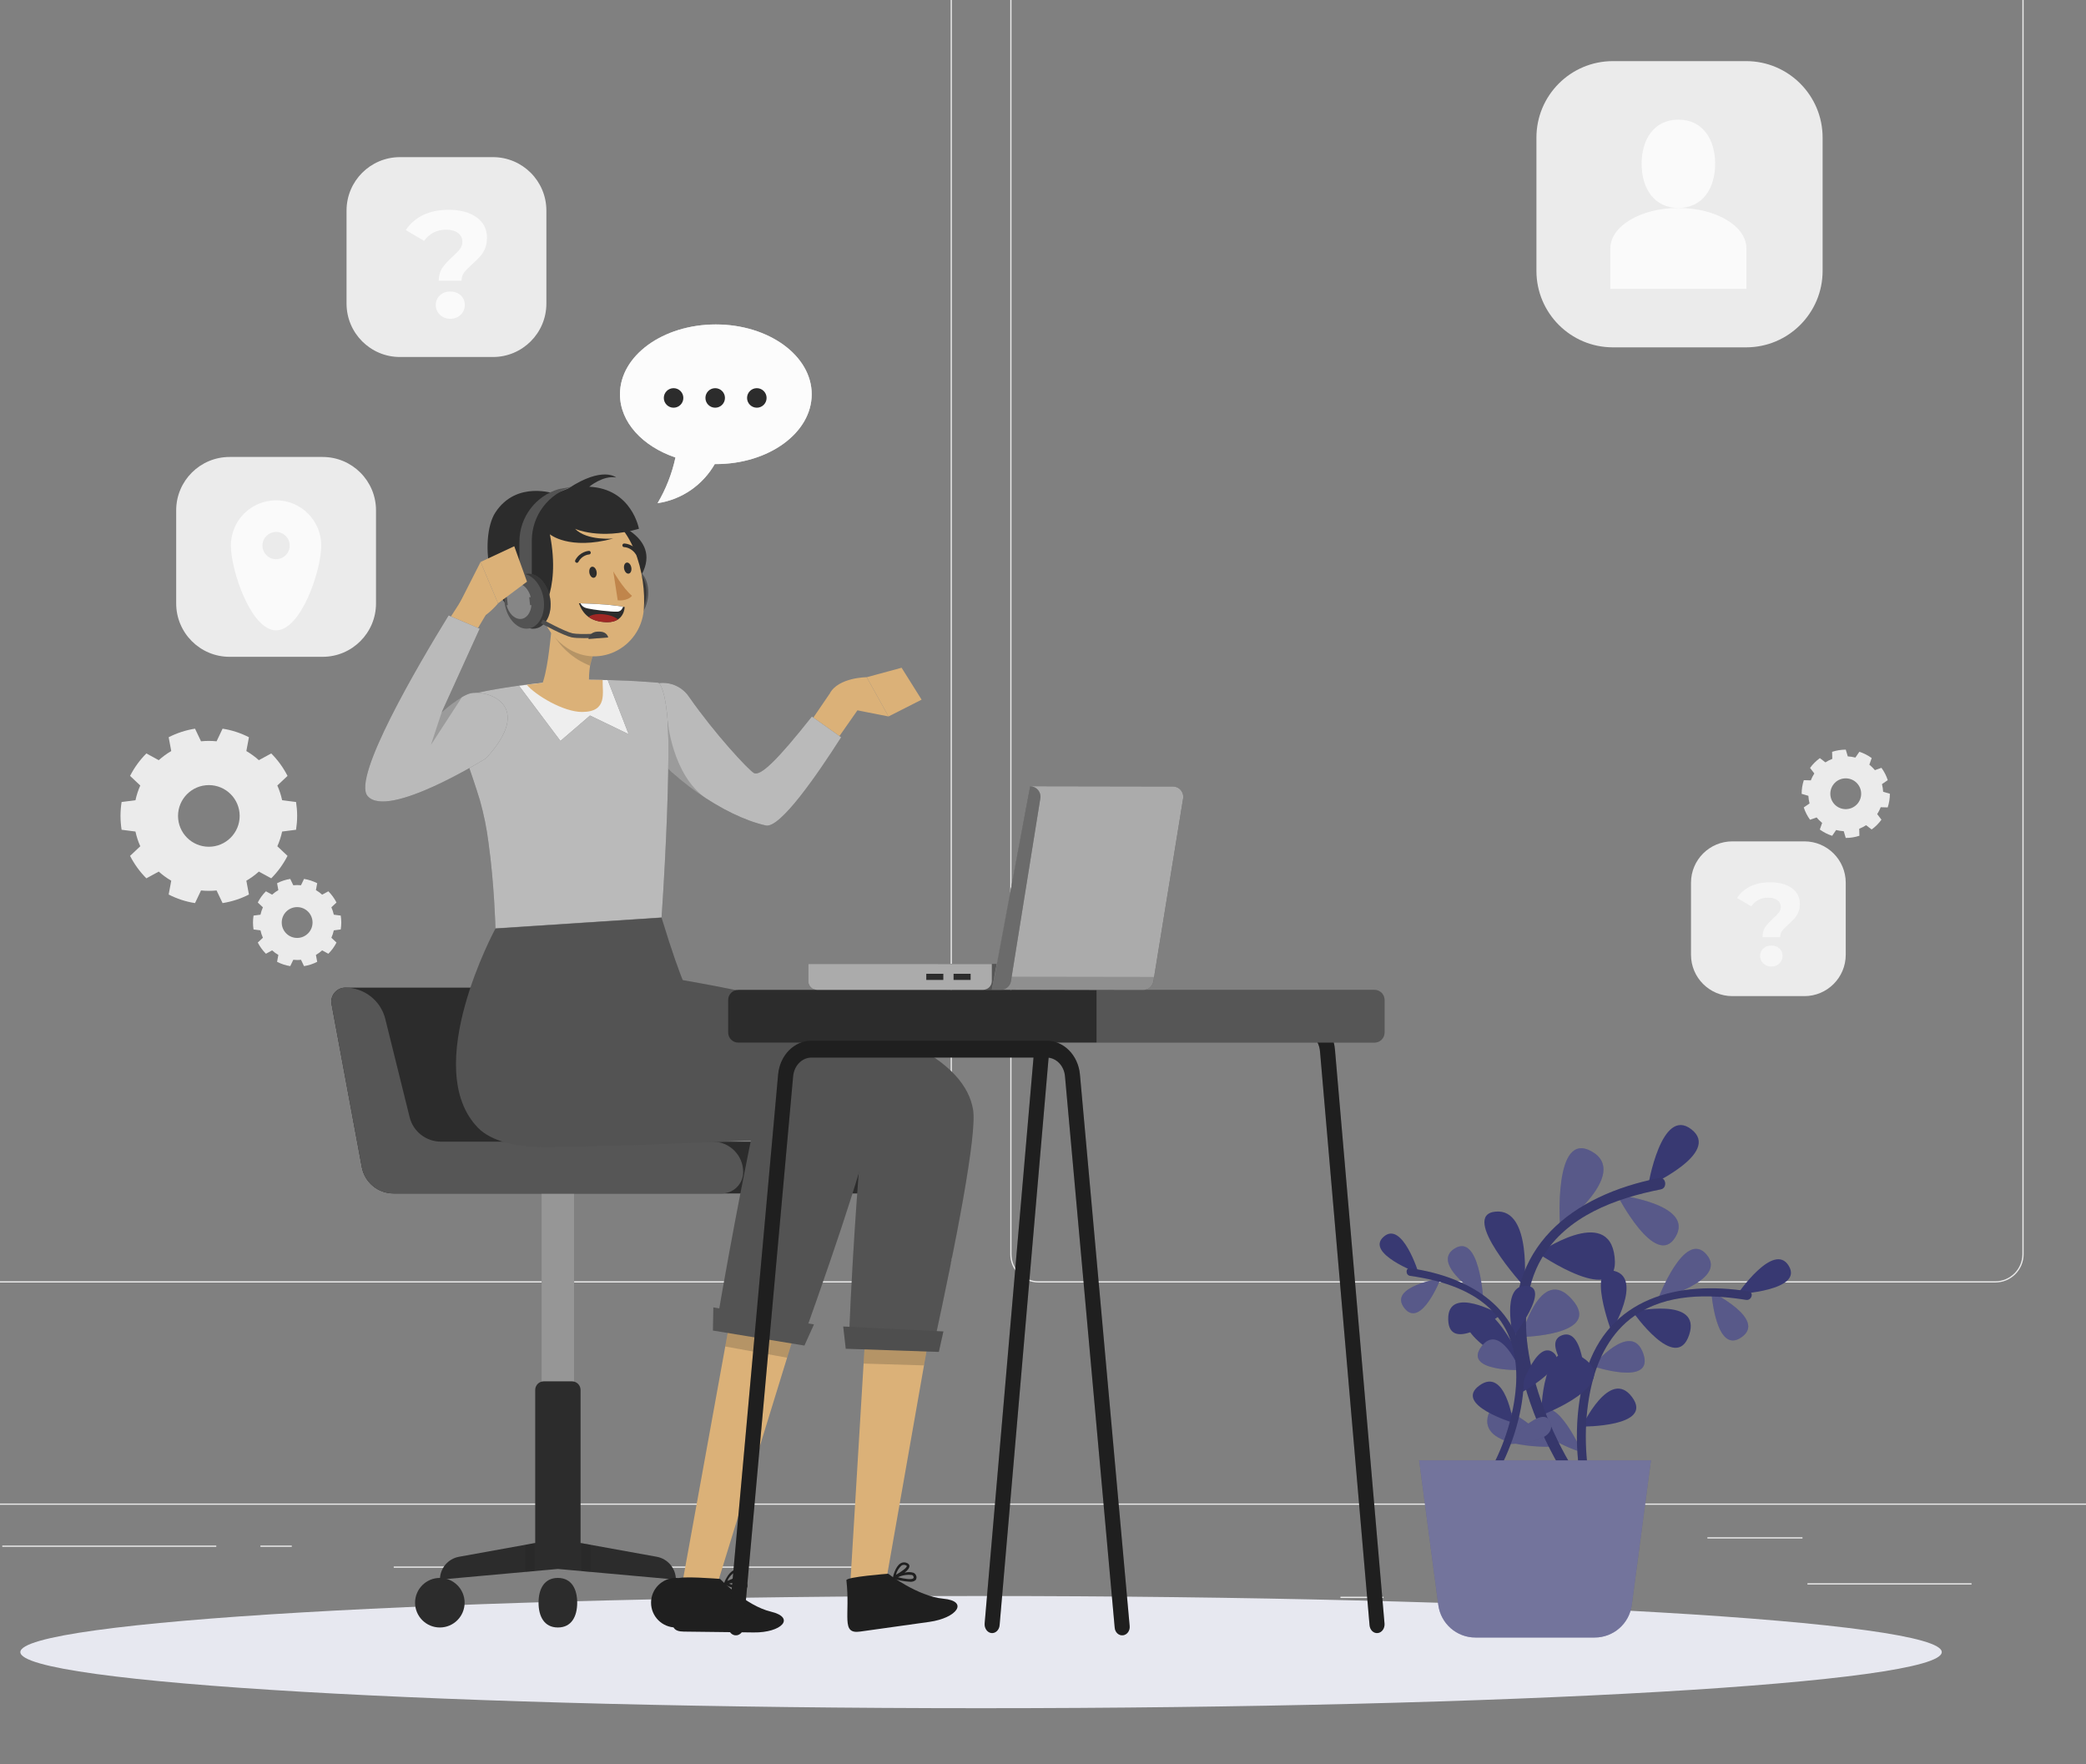 <svg width="324" height="274" viewBox="0 0 324 274" fill="none" xmlns="http://www.w3.org/2000/svg">
<rect x="0" y="0" width="324" height="274" fill="#808080" stroke="none"/>
<g clip-path="url(#clip0_2796_187246)">
<path d="M306.223 245.902H280.734V246.095H306.223V245.902Z" fill="#EBEBEB"/>
<path d="M214.887 247.996H208.199V248.189H214.887V247.996Z" fill="#EBEBEB"/>
<path d="M279.964 238.758H265.195V238.95H279.964V238.758Z" fill="#EBEBEB"/>
<path d="M33.592 240.051H0.354V240.243H33.592V240.051Z" fill="#EBEBEB"/>
<path d="M45.321 240.051H40.449V240.243H45.321V240.051Z" fill="#EBEBEB"/>
<path d="M133.254 243.301H61.158V243.493H133.254V243.301Z" fill="#EBEBEB"/>
<path d="M143.453 199.191H-5.156C-7.581 199.191 -9.551 197.221 -9.551 194.797V-14.113C-9.551 -16.538 -7.581 -18.508 -5.156 -18.508H143.453C145.877 -18.508 147.847 -16.538 147.847 -14.113V194.797C147.847 197.221 145.877 199.191 143.453 199.191ZM-5.156 -18.315C-7.473 -18.315 -9.358 -16.43 -9.358 -14.113V194.797C-9.358 197.113 -7.473 198.999 -5.156 198.999H143.453C145.769 198.999 147.655 197.113 147.655 194.797V-14.113C147.655 -16.43 145.769 -18.315 143.453 -18.315H-5.156Z" fill="#EBEBEB"/>
<path d="M309.917 199.191H161.308C158.884 199.191 156.914 197.221 156.914 194.797V-14.113C156.914 -16.538 158.884 -18.508 161.308 -18.508H309.917C312.342 -18.508 314.312 -16.538 314.312 -14.113V194.797C314.312 197.221 312.342 199.191 309.917 199.191ZM161.308 -18.315C158.992 -18.315 157.106 -16.43 157.106 -14.113V194.797C157.106 197.113 158.992 198.999 161.308 198.999H309.917C312.234 198.999 314.119 197.113 314.119 194.797V-14.113C314.119 -16.43 312.234 -18.315 309.917 -18.315H161.308Z" fill="#EBEBEB"/>
<path d="M344.779 233.52H-40.02V233.712H344.779V233.52Z" fill="#EBEBEB"/>
<path d="M271.208 53.948H250.521C243.957 53.948 238.639 48.63 238.639 42.064V21.376C238.639 14.811 243.957 9.492 250.521 9.492H271.208C277.773 9.492 283.091 14.811 283.091 21.376V42.064C283.091 48.63 277.773 53.948 271.208 53.948Z" fill="#EBEBEB"/>
<path d="M266.399 25.44C266.399 29.227 264.475 32.297 260.689 32.297C256.903 32.297 254.979 29.227 254.979 25.44C254.979 21.653 256.903 18.582 260.689 18.582C264.475 18.582 266.399 21.653 266.399 25.44Z" fill="#FAFAFA"/>
<path d="M260.69 44.858H271.256V38.577C271.256 35.106 266.523 32.297 260.69 32.297C254.856 32.297 250.123 35.114 250.123 38.577V44.858H260.69Z" fill="#FAFAFA"/>
<path d="M76.568 55.447H62.122C57.536 55.447 53.826 51.729 53.826 47.15V32.703C53.826 28.116 57.543 24.406 62.122 24.406H76.568C81.154 24.406 84.864 28.124 84.864 32.703V47.15C84.864 51.729 81.147 55.447 76.568 55.447Z" fill="#EBEBEB"/>
<path d="M68.711 41.599C69.08 41.068 69.611 40.483 70.319 39.836C70.835 39.367 71.212 38.974 71.458 38.651C71.697 38.328 71.82 37.966 71.82 37.558C71.82 36.981 71.589 36.519 71.127 36.18C70.666 35.842 70.05 35.672 69.28 35.672C68.542 35.672 67.887 35.826 67.318 36.126C66.748 36.434 66.264 36.858 65.871 37.404L63.031 35.734C63.685 34.733 64.578 33.956 65.694 33.41C66.81 32.863 68.141 32.586 69.673 32.586C71.474 32.586 72.921 32.971 74.006 33.74C75.091 34.51 75.637 35.572 75.637 36.934C75.637 37.573 75.529 38.143 75.322 38.628C75.114 39.113 74.852 39.521 74.544 39.859C74.237 40.198 73.844 40.583 73.359 41.021C72.782 41.537 72.359 41.976 72.089 42.322C71.82 42.676 71.689 43.099 71.689 43.6H68.141C68.157 42.799 68.341 42.13 68.711 41.599ZM68.334 48.887C67.903 48.472 67.687 47.964 67.687 47.371C67.687 46.779 67.895 46.278 68.318 45.878C68.742 45.478 69.28 45.278 69.942 45.278C70.596 45.278 71.143 45.478 71.566 45.878C71.989 46.278 72.197 46.771 72.197 47.371C72.197 47.964 71.982 48.472 71.551 48.887C71.12 49.303 70.581 49.511 69.942 49.511C69.303 49.511 68.765 49.303 68.334 48.887Z" fill="#FAFAFA"/>
<path d="M280.257 154.712H269.075C265.527 154.712 262.648 151.834 262.648 148.286V137.102C262.648 133.554 265.527 130.676 269.075 130.676H280.257C283.805 130.676 286.683 133.554 286.683 137.102V148.286C286.683 151.834 283.805 154.712 280.257 154.712Z" fill="#EBEBEB"/>
<path d="M274.176 143.997C274.461 143.581 274.876 143.127 275.423 142.634C275.823 142.273 276.115 141.965 276.308 141.718C276.492 141.472 276.592 141.187 276.592 140.872C276.592 140.425 276.415 140.071 276.054 139.81C275.7 139.548 275.223 139.417 274.63 139.417C274.06 139.417 273.553 139.533 273.114 139.771C272.675 140.01 272.298 140.341 271.998 140.764L269.797 139.471C270.305 138.694 270.99 138.093 271.859 137.67C272.729 137.247 273.753 137.031 274.938 137.031C276.331 137.031 277.447 137.331 278.293 137.924C279.132 138.517 279.555 139.34 279.555 140.395C279.555 140.895 279.471 141.326 279.309 141.703C279.147 142.08 278.947 142.396 278.709 142.657C278.47 142.919 278.17 143.219 277.793 143.558C277.347 143.958 277.016 144.297 276.808 144.566C276.6 144.836 276.5 145.167 276.5 145.559H273.753C273.753 144.928 273.891 144.405 274.176 143.997ZM273.883 149.638C273.553 149.315 273.383 148.93 273.383 148.468C273.383 148.007 273.545 147.622 273.876 147.314C274.207 147.006 274.622 146.852 275.13 146.852C275.638 146.852 276.054 147.006 276.385 147.314C276.716 147.622 276.877 148.007 276.877 148.468C276.877 148.93 276.708 149.323 276.377 149.638C276.046 149.962 275.63 150.123 275.13 150.123C274.638 150.123 274.222 149.962 273.883 149.638Z" fill="#F6F6F6"/>
<path d="M50.107 102.013H35.661C31.075 102.013 27.365 98.296 27.365 93.716V79.27C27.365 74.682 31.082 70.973 35.661 70.973H50.107C54.694 70.973 58.403 74.69 58.403 79.27V93.716C58.403 98.296 54.686 102.013 50.107 102.013Z" fill="#EBEBEB"/>
<path d="M42.88 77.707C39.001 77.707 35.861 80.847 35.861 84.726C35.861 88.606 39.001 97.903 42.88 97.903C46.759 97.903 49.899 88.606 49.899 84.726C49.899 80.855 46.759 77.707 42.88 77.707ZM42.88 86.851C41.71 86.851 40.764 85.904 40.764 84.734C40.764 83.564 41.71 82.618 42.88 82.618C44.05 82.618 44.996 83.564 44.996 84.734C44.996 85.896 44.05 86.851 42.88 86.851Z" fill="#FAFAFA"/>
<path d="M45.984 128.873C46.091 128.173 46.153 127.449 46.153 126.718C46.153 125.987 46.091 125.263 45.984 124.563L43.821 124.286C43.652 123.485 43.398 122.723 43.075 122L44.66 120.507C43.998 119.214 43.144 118.036 42.128 117.02L40.204 118.067C39.611 117.528 38.957 117.059 38.264 116.651L38.665 114.503C37.403 113.857 36.025 113.395 34.571 113.172L33.639 115.135C33.247 115.096 32.839 115.073 32.431 115.073C32.023 115.073 31.623 115.096 31.223 115.135L30.291 113.172C28.837 113.403 27.459 113.857 26.197 114.503L26.598 116.651C25.897 117.059 25.251 117.528 24.658 118.067L22.734 117.02C21.718 118.036 20.864 119.214 20.202 120.507L21.788 122C21.464 122.731 21.21 123.493 21.041 124.286L18.886 124.563C18.778 125.263 18.717 125.987 18.717 126.718C18.717 127.449 18.778 128.173 18.886 128.873L21.041 129.15C21.21 129.951 21.464 130.713 21.788 131.436L20.202 132.929C20.864 134.222 21.718 135.4 22.734 136.416L24.658 135.369C25.251 135.908 25.905 136.377 26.598 136.785L26.197 138.933C27.459 139.579 28.837 140.041 30.291 140.264L31.223 138.301C31.615 138.34 32.023 138.363 32.431 138.363C32.839 138.363 33.239 138.34 33.639 138.301L34.571 140.264C36.025 140.033 37.403 139.579 38.665 138.933L38.264 136.785C38.965 136.377 39.611 135.908 40.204 135.369L42.128 136.416C43.144 135.4 43.998 134.222 44.66 132.929L43.075 131.436C43.398 130.705 43.652 129.943 43.821 129.15L45.984 128.873ZM32.439 131.513C29.791 131.513 27.652 129.366 27.652 126.726C27.652 124.078 29.799 121.938 32.439 121.938C35.086 121.938 37.226 124.086 37.226 126.726C37.226 129.366 35.078 131.513 32.439 131.513Z" fill="#EBEBEB"/>
<path d="M52.925 144.358C52.978 144.004 53.009 143.65 53.009 143.281C53.009 142.911 52.978 142.557 52.925 142.203L51.847 142.065C51.762 141.665 51.632 141.287 51.47 140.918L52.263 140.171C51.932 139.525 51.508 138.94 51.001 138.432L50.038 138.955C49.738 138.686 49.415 138.447 49.069 138.247L49.269 137.177C48.638 136.854 47.945 136.623 47.222 136.508L46.752 137.493C46.552 137.47 46.352 137.462 46.152 137.462C45.952 137.462 45.744 137.47 45.552 137.493L45.082 136.508C44.359 136.623 43.666 136.854 43.035 137.177L43.235 138.247C42.889 138.447 42.566 138.686 42.266 138.955L41.304 138.432C40.796 138.94 40.365 139.525 40.041 140.171L40.834 140.918C40.672 141.28 40.542 141.665 40.457 142.065L39.38 142.203C39.326 142.557 39.295 142.911 39.295 143.281C39.295 143.65 39.326 144.004 39.38 144.358L40.457 144.497C40.542 144.897 40.672 145.274 40.834 145.644L40.041 146.39C40.372 147.037 40.796 147.622 41.304 148.13L42.266 147.606C42.566 147.876 42.889 148.114 43.235 148.314L43.035 149.384C43.666 149.708 44.359 149.938 45.082 150.054L45.552 149.069C45.752 149.092 45.952 149.1 46.152 149.1C46.352 149.1 46.56 149.092 46.752 149.069L47.222 150.054C47.945 149.938 48.638 149.708 49.269 149.384L49.069 148.314C49.415 148.114 49.738 147.876 50.038 147.606L51.001 148.13C51.508 147.622 51.939 147.037 52.263 146.39L51.47 145.644C51.632 145.282 51.762 144.897 51.847 144.497L52.925 144.358ZM46.152 145.675C44.828 145.675 43.759 144.605 43.759 143.281C43.759 141.957 44.828 140.887 46.152 140.887C47.476 140.887 48.545 141.957 48.545 143.281C48.545 144.605 47.468 145.675 46.152 145.675Z" fill="#EBEBEB"/>
<path d="M290.706 128.829C290.991 128.621 291.268 128.39 291.53 128.129C291.792 127.867 292.022 127.597 292.23 127.305L291.568 126.443C291.792 126.104 291.969 125.743 292.115 125.373L293.2 125.404C293.423 124.711 293.539 123.995 293.539 123.28L292.492 122.972C292.469 122.572 292.407 122.171 292.307 121.787L293.208 121.171C292.992 120.493 292.661 119.847 292.23 119.254L291.207 119.616C291.084 119.462 290.945 119.308 290.799 119.17C290.653 119.023 290.506 118.893 290.352 118.762L290.714 117.738C290.122 117.307 289.467 116.976 288.798 116.761L288.182 117.661C287.79 117.561 287.397 117.5 286.997 117.476L286.689 116.43C285.973 116.43 285.25 116.545 284.565 116.768L284.596 117.861C284.226 118.007 283.865 118.185 283.526 118.408L282.664 117.746C282.379 117.954 282.102 118.185 281.841 118.446C281.579 118.708 281.348 118.977 281.14 119.27L281.802 120.132C281.579 120.47 281.402 120.832 281.256 121.202L280.171 121.171C279.947 121.863 279.832 122.579 279.832 123.295L280.879 123.603C280.902 124.003 280.963 124.403 281.063 124.788L280.163 125.404C280.378 126.081 280.709 126.728 281.14 127.32L282.164 126.959C282.287 127.113 282.426 127.267 282.572 127.405C282.718 127.551 282.864 127.682 283.018 127.813L282.656 128.837C283.249 129.268 283.903 129.599 284.573 129.814L285.188 128.914C285.581 129.014 285.973 129.075 286.374 129.098L286.681 130.145C287.397 130.145 288.121 130.03 288.806 129.806L288.775 128.714C289.144 128.567 289.506 128.39 289.844 128.167L290.706 128.829ZM284.988 124.973C284.057 124.042 284.057 122.525 284.988 121.586C285.92 120.655 287.436 120.655 288.375 121.586C289.313 122.525 289.313 124.042 288.375 124.973C287.436 125.904 285.92 125.904 284.988 124.973Z" fill="#EBEBEB"/>
<path d="M152.379 265.308C234.789 265.308 301.596 261.407 301.596 256.595C301.596 251.784 234.789 247.883 152.379 247.883C69.969 247.883 3.162 251.784 3.162 256.595C3.162 261.407 69.969 265.308 152.379 265.308Z" fill="#E7E8F0"/>
<path d="M111.185 50.391C102.958 50.391 96.293 55.247 96.293 61.235C96.293 65.591 99.825 69.332 104.912 71.056C104.366 73.596 103.419 75.982 102.134 78.152C105.951 77.591 109.184 75.281 111.023 72.072C111.077 72.072 111.131 72.08 111.185 72.08C119.412 72.08 126.076 67.223 126.076 61.235C126.076 55.247 119.412 50.391 111.185 50.391Z" fill="#F6F6F6"/>
<path opacity="0.7" d="M111.185 50.391C102.958 50.391 96.293 55.247 96.293 61.235C96.293 65.591 99.825 69.332 104.912 71.056C104.366 73.596 103.419 75.982 102.134 78.152C105.951 77.591 109.184 75.281 111.023 72.072C111.077 72.072 111.131 72.08 111.185 72.08C119.412 72.08 126.076 67.223 126.076 61.235C126.076 55.247 119.412 50.391 111.185 50.391Z" fill="white"/>
<path d="M104.622 63.322C105.459 63.322 106.138 62.643 106.138 61.805C106.138 60.968 105.459 60.289 104.622 60.289C103.784 60.289 103.105 60.968 103.105 61.805C103.105 62.643 103.784 63.322 104.622 63.322Z" fill="#2C2C2C"/>
<path d="M112.601 61.805C112.601 62.644 111.923 63.322 111.084 63.322C110.246 63.322 109.568 62.644 109.568 61.805C109.568 60.966 110.246 60.289 111.084 60.289C111.923 60.289 112.601 60.966 112.601 61.805Z" fill="#2C2C2C"/>
<path d="M117.552 63.322C118.389 63.322 119.068 62.643 119.068 61.805C119.068 60.968 118.389 60.289 117.552 60.289C116.714 60.289 116.035 60.968 116.035 61.805C116.035 62.643 116.714 63.322 117.552 63.322Z" fill="#2C2C2C"/>
<path d="M89.173 183.664H84.117V216.89H89.173V183.664Z" fill="#2C2C2C"/>
<path opacity="0.5" d="M89.173 183.664H84.117V216.89H89.173V183.664Z" fill="white"/>
<path d="M102.01 241.789L90.173 239.649V215.874C90.173 215.136 89.573 214.543 88.842 214.543H84.463C83.724 214.543 83.131 215.143 83.131 215.874V239.649L71.295 241.789C69.579 242.097 68.332 243.59 68.332 245.337L86.656 243.682L104.98 245.337C104.973 243.59 103.718 242.097 102.01 241.789Z" fill="#2C2C2C"/>
<path d="M72.165 248.923C72.165 251.047 70.441 252.771 68.317 252.771C66.193 252.771 64.469 251.047 64.469 248.923C64.469 246.798 66.193 245.074 68.317 245.074C70.441 245.074 72.165 246.798 72.165 248.923Z" fill="#2C2C2C"/>
<path d="M108.819 248.923C108.819 251.047 107.095 252.771 104.971 252.771C102.847 252.771 101.123 251.047 101.123 248.923C101.123 246.798 102.847 245.074 104.971 245.074C107.095 245.074 108.819 246.798 108.819 248.923Z" fill="#1F1F1F"/>
<path d="M89.651 248.923C89.651 251.047 88.774 252.771 86.65 252.771C84.526 252.771 83.648 251.047 83.648 248.923C83.648 246.798 84.526 245.074 86.65 245.074C88.774 245.074 89.651 246.798 89.651 248.923Z" fill="#2C2C2C"/>
<g opacity="0.5">
<path opacity="0.5" d="M90.289 239.664V244.005L91.713 244.136V239.926L90.289 239.664Z" fill="#1F1F1F"/>
<path opacity="0.5" d="M81.607 239.918V244.128L83.039 244.005V239.664L81.607 239.918Z" fill="#1F1F1F"/>
</g>
<path d="M53.633 153.395C52.279 153.395 51.248 154.626 51.502 155.965L56.196 181.264C56.635 183.635 58.705 185.359 61.121 185.359H84.109H112.1H135.095C136.927 185.359 138.42 183.873 138.42 182.034C138.42 179.425 136.303 177.316 133.702 177.316H110.707H91.482C89.181 177.316 87.172 175.746 86.626 173.514L82.847 158.259C82.139 155.403 79.576 153.395 76.636 153.395H53.633Z" fill="#2C2C2C"/>
<path d="M63.623 173.514L59.844 158.259C59.136 155.403 56.573 153.395 53.633 153.395C52.279 153.395 51.248 154.626 51.502 155.965L56.196 181.264C56.635 183.635 58.705 185.359 61.121 185.359H112.107C113.939 185.359 115.432 183.873 115.432 182.034C115.432 179.425 113.315 177.316 110.714 177.316H68.502C66.178 177.316 64.177 175.746 63.623 173.514Z" fill="#2C2C2C"/>
<path opacity="0.2" d="M63.623 173.514L59.844 158.259C59.136 155.403 56.573 153.395 53.633 153.395C52.279 153.395 51.248 154.626 51.502 155.965L56.196 181.264C56.635 183.635 58.705 185.359 61.121 185.359H112.107C113.939 185.359 115.432 183.873 115.432 182.034C115.432 179.425 113.315 177.316 110.714 177.316H68.502C66.178 177.316 64.177 175.746 63.623 173.514Z" fill="white"/>
<path d="M246.256 216.309C246.256 216.309 246.356 206.026 242.623 207.381C238.883 208.743 246.256 216.309 246.256 216.309Z" fill="#383972"/>
<path d="M250.288 206.798C250.288 206.798 255.237 198.578 250.765 197.4C246.294 196.223 250.288 206.798 250.288 206.798Z" fill="#383972"/>
<path d="M269.875 200.992C269.875 200.992 280.164 200.461 277.833 196.605C275.508 192.749 269.875 200.992 269.875 200.992Z" fill="#383972"/>
<path d="M253.598 203.725C253.598 203.725 264.387 201.293 262.356 207.343C260.316 213.392 253.598 203.725 253.598 203.725Z" fill="#383972"/>
<path d="M245.771 225.601C245.771 225.601 241.608 216.28 239.307 219.59C237.006 222.899 245.771 225.601 245.771 225.601Z" fill="#383972"/>
<path d="M257.515 201.787C257.515 201.787 268.49 198.908 265.073 194.86C261.648 190.804 257.515 201.787 257.515 201.787Z" fill="#383972"/>
<path d="M265.812 200.656C265.812 200.656 274.494 204.92 270.484 207.699C266.49 210.485 265.812 200.656 265.812 200.656Z" fill="#383972"/>
<path d="M247.357 212.178C247.357 212.178 253.368 204.943 255.223 210.2C257.077 215.457 247.357 212.178 247.357 212.178Z" fill="#383972"/>
<g opacity="0.4">
<path opacity="0.4" d="M245.771 225.601C245.771 225.601 241.608 216.28 239.307 219.59C237.006 222.899 245.771 225.601 245.771 225.601Z" fill="white"/>
<path opacity="0.4" d="M257.515 201.787C257.515 201.787 268.49 198.908 265.073 194.86C261.648 190.804 257.515 201.787 257.515 201.787Z" fill="white"/>
<path opacity="0.4" d="M265.812 200.656C265.812 200.656 274.494 204.92 270.484 207.699C266.49 210.485 265.812 200.656 265.812 200.656Z" fill="white"/>
<path opacity="0.4" d="M247.357 212.178C247.357 212.178 253.368 204.943 255.223 210.2C257.077 215.457 247.357 212.178 247.357 212.178Z" fill="white"/>
</g>
<path d="M245.709 221.569C245.709 221.569 250.019 212.318 253.49 216.982C256.96 221.654 245.709 221.569 245.709 221.569Z" fill="#383972"/>
<path d="M245.78 231.282C244.549 225.424 244.579 218.821 246.326 213.094C249.851 201.565 260.656 198.825 271.592 200.572C272.462 200.711 272.069 202.027 271.207 201.888C265.405 200.965 258.863 200.872 253.845 204.382C250.228 206.914 248.181 210.939 247.196 215.149C246.011 220.206 246.042 225.863 247.111 230.951C247.288 231.805 245.965 232.144 245.78 231.282Z" fill="#383972"/>
<g opacity="0.3">
<path opacity="0.3" d="M245.78 231.282C244.549 225.424 244.579 218.821 246.326 213.094C249.851 201.565 260.656 198.825 271.592 200.572C272.462 200.711 272.069 202.027 271.207 201.888C265.405 200.965 258.863 200.872 253.845 204.382C250.228 206.914 248.181 210.939 247.196 215.149C246.011 220.206 246.042 225.863 247.111 230.951C247.288 231.805 245.965 232.144 245.78 231.282Z" fill="#1F1F1F"/>
</g>
<path d="M237.211 213.18C237.211 213.18 231.863 200.619 228.33 203.897C224.79 207.176 237.211 213.18 237.211 213.18Z" fill="#383972"/>
<path d="M236.75 199.833C236.75 199.833 238.02 187.664 232.302 188.18C226.583 188.703 236.75 199.833 236.75 199.833Z" fill="#383972"/>
<path d="M255.98 184.225C255.98 184.225 267.417 179.091 262.722 175.412C258.02 171.733 255.98 184.225 255.98 184.225Z" fill="#383972"/>
<path d="M238.887 194.654C238.887 194.654 249.892 186.988 250.785 195.239C251.677 203.49 238.887 194.654 238.887 194.654Z" fill="#383972"/>
<path d="M241.598 224.693C241.598 224.693 231.909 215.165 231.047 220.198C230.178 225.24 241.598 224.693 241.598 224.693Z" fill="#383972"/>
<path d="M242.313 190.581C242.313 190.581 253.287 182.292 247.238 178.843C241.189 175.403 242.313 190.581 242.313 190.581Z" fill="#383972"/>
<path d="M251.172 185.586C251.172 185.586 263.324 186.987 260.238 192.12C257.159 197.254 251.172 185.586 251.172 185.586Z" fill="#383972"/>
<path d="M236.264 207.661C236.264 207.661 239.265 196.232 244.175 201.827C249.085 207.423 236.264 207.661 236.264 207.661Z" fill="#383972"/>
<g opacity="0.4">
<path opacity="0.4" d="M241.598 224.693C241.598 224.693 231.909 215.165 231.047 220.198C230.178 225.24 241.598 224.693 241.598 224.693Z" fill="white"/>
<path opacity="0.4" d="M242.313 190.581C242.313 190.581 253.287 182.292 247.238 178.843C241.189 175.403 242.313 190.581 242.313 190.581Z" fill="white"/>
<path opacity="0.4" d="M251.172 185.586C251.172 185.586 263.324 186.987 260.238 192.12C257.159 197.254 251.172 185.586 251.172 185.586Z" fill="white"/>
<path opacity="0.4" d="M236.264 207.661C236.264 207.661 239.265 196.232 244.175 201.827C249.085 207.423 236.264 207.661 236.264 207.661Z" fill="white"/>
</g>
<path d="M239.381 219.813C239.381 219.813 239.373 206.675 245.807 210.839C252.241 215.01 239.381 219.813 239.381 219.813Z" fill="#383972"/>
<path d="M244.615 231.605C240.105 225.017 236.626 216.958 235.58 209.223C233.471 193.645 244.322 185.602 257.706 182.962C258.768 182.754 259.022 184.517 257.967 184.725C250.872 186.126 243.368 188.873 239.512 195.338C236.734 199.995 236.542 205.791 237.65 211.347C238.989 218.013 242.029 224.894 245.946 230.62C246.616 231.59 245.284 232.575 244.615 231.605Z" fill="#383972"/>
<g opacity="0.3">
<path opacity="0.3" d="M244.615 231.605C240.105 225.017 236.626 216.958 235.58 209.223C233.471 193.645 244.322 185.602 257.706 182.962C258.768 182.754 259.022 184.517 257.967 184.725C250.872 186.126 243.368 188.873 239.512 195.338C236.734 199.995 236.542 205.791 237.65 211.347C238.989 218.013 242.029 224.894 245.946 230.62C246.616 231.59 245.284 232.575 244.615 231.605Z" fill="#1F1F1F"/>
</g>
<path d="M235.936 216.495C235.936 216.495 238.498 207.975 241.238 210.053C243.97 212.131 235.936 216.495 235.936 216.495Z" fill="#383972"/>
<path d="M235.041 207.599C235.041 207.599 233.064 199.533 237.066 199.71C241.06 199.887 235.041 207.599 235.041 207.599Z" fill="#383972"/>
<path d="M220.351 197.764C220.351 197.764 211.986 194.677 214.903 192.091C217.812 189.505 220.351 197.764 220.351 197.764Z" fill="#383972"/>
<path d="M233.103 204.206C233.103 204.206 224.806 199.427 224.937 204.945C225.06 210.464 233.103 204.206 233.103 204.206Z" fill="#383972"/>
<path d="M233.941 224.294C233.941 224.294 239.775 217.667 240.829 220.992C241.884 224.317 233.941 224.294 233.941 224.294Z" fill="#383972"/>
<path d="M230.365 201.597C230.365 201.597 222.038 196.394 225.902 193.931C229.773 191.46 230.365 201.597 230.365 201.597Z" fill="#383972"/>
<path d="M223.791 198.535C223.791 198.535 215.525 199.828 218.119 203.153C220.713 206.478 223.791 198.535 223.791 198.535Z" fill="#383972"/>
<path d="M236.09 212.794C236.09 212.794 232.98 205.267 230.094 209.138C227.208 213.01 236.09 212.794 236.09 212.794Z" fill="#383972"/>
<g opacity="0.4">
<path opacity="0.4" d="M233.941 224.294C233.941 224.294 239.775 217.667 240.829 220.992C241.884 224.317 233.941 224.294 233.941 224.294Z" fill="white"/>
<path opacity="0.4" d="M230.365 201.597C230.365 201.597 222.038 196.394 225.902 193.931C229.773 191.46 230.365 201.597 230.365 201.597Z" fill="white"/>
<path opacity="0.4" d="M223.791 198.535C223.791 198.535 215.525 199.828 218.119 203.153C220.713 206.478 223.791 198.535 223.791 198.535Z" fill="white"/>
<path opacity="0.4" d="M236.09 212.794C236.09 212.794 232.98 205.267 230.094 209.138C227.208 213.01 236.09 212.794 236.09 212.794Z" fill="white"/>
</g>
<path d="M235.027 220.978C235.027 220.978 233.842 212.227 229.778 215.191C225.715 218.154 235.027 220.978 235.027 220.978Z" fill="#383972"/>
<path d="M232.482 228.982C235.007 224.456 236.677 218.992 236.707 213.812C236.761 203.375 228.534 198.342 219.045 196.972C218.291 196.864 218.276 198.049 219.022 198.157C224.055 198.881 229.481 200.489 232.729 204.684C235.068 207.701 235.722 211.557 235.461 215.29C235.137 219.769 233.66 224.441 231.474 228.366C231.097 229.028 232.105 229.652 232.482 228.982Z" fill="#383972"/>
<g opacity="0.3">
<path opacity="0.3" d="M232.482 228.982C235.007 224.456 236.677 218.992 236.707 213.812C236.761 203.375 228.534 198.342 219.045 196.972C218.291 196.864 218.276 198.049 219.022 198.157C224.055 198.881 229.481 200.489 232.729 204.684C235.068 207.701 235.722 211.557 235.461 215.29C235.137 219.769 233.66 224.441 231.474 228.366C231.097 229.028 232.105 229.652 232.482 228.982Z" fill="#1F1F1F"/>
</g>
<path d="M256.429 226.816L253.451 249.283C253.066 252.177 250.603 254.332 247.687 254.332H229.163C226.246 254.332 223.783 252.169 223.398 249.283L220.42 226.816H256.429Z" fill="#383972"/>
<path opacity="0.3" d="M256.429 226.816L253.451 249.283C253.066 252.177 250.603 254.332 247.687 254.332H229.163C226.246 254.332 223.783 252.169 223.398 249.283L220.42 226.816H256.429Z" fill="white"/>
<path d="M94.877 81.008C94.877 81.008 103.296 83.525 99.364 89.743L95.708 84.417L94.877 81.008Z" fill="#2C2C2C"/>
<path d="M125.207 113.102L128.878 107.715L132.51 108.869L133.172 110.332L128.647 116.805L125.207 113.102Z" fill="#DBB178"/>
<path d="M130.649 114.508C126.962 120.288 121.167 128.701 118.951 128.208C112.44 126.753 103.49 120.588 98.895 113.815C97.456 111.699 97.879 108.828 99.865 107.219L99.85 107.165C101.958 105.449 105.052 105.772 106.768 107.881C106.853 107.981 106.93 108.089 106.999 108.197C111.07 114.039 116.257 119.58 117.081 120.05C118.074 120.627 120.652 118.179 126.108 111.283L130.649 114.508Z" fill="#535353"/>
<path opacity="0.6" d="M130.649 114.508C126.962 120.288 121.167 128.701 118.951 128.208C112.44 126.753 103.49 120.588 98.895 113.815C97.456 111.699 97.879 108.828 99.865 107.219L99.85 107.165C101.958 105.449 105.052 105.772 106.768 107.881C106.853 107.981 106.93 108.089 106.999 108.197C111.07 114.039 116.257 119.58 117.081 120.05C118.074 120.627 120.652 118.179 126.108 111.283L130.649 114.508Z" fill="white"/>
<path d="M130.732 109.852L138.004 111.275L134.618 105.18C134.618 105.18 130.216 105.195 128.877 107.712L130.732 109.852Z" fill="#DBB178"/>
<path opacity="0.2" d="M109.667 123.993C104.396 120.391 103.703 111.94 103.703 111.94L100.717 110.578L99.309 114.38C101.91 118.005 105.712 121.423 109.667 123.993Z" fill="#1F1F1F"/>
<path d="M143.146 108.668L140.037 103.711L134.619 105.181L138.005 111.277L143.146 108.668Z" fill="#DBB178"/>
<path d="M102.757 142.495L76.96 144.188C76.96 144.188 76.776 137.269 75.875 130.881C75.598 128.664 75.152 126.463 74.544 124.308C73.874 122.107 73.035 119.636 72.004 116.765C71.873 116.411 71.743 116.057 71.596 115.68C71.258 114.795 70.911 113.863 70.519 112.886V112.84C69.772 110.87 70.773 108.661 72.743 107.922C72.92 107.852 73.105 107.799 73.289 107.76C74.929 107.414 76.583 107.098 78.261 106.836L79.708 106.613C83.571 106.036 87.465 105.69 91.375 105.574C93.399 105.574 95.554 105.636 97.401 105.72L98.932 105.797C100.887 105.913 102.242 106.036 102.242 106.036C102.242 106.036 103.088 106.205 103.588 110.746C103.588 110.97 103.642 111.224 103.665 111.485C103.735 112.424 103.781 113.61 103.812 115.033C103.866 120.883 103.55 130.65 102.757 142.495Z" fill="#535353"/>
<path opacity="0.6" d="M102.757 142.495L76.96 144.188C76.96 144.188 76.776 137.269 75.875 130.881C75.598 128.664 75.152 126.463 74.544 124.308C73.874 122.107 73.035 119.636 72.004 116.765C71.873 116.411 71.743 116.057 71.596 115.68C71.258 114.795 70.911 113.863 70.519 112.886V112.84C69.772 110.87 70.773 108.661 72.743 107.922C72.92 107.852 73.105 107.799 73.289 107.76C74.929 107.414 76.583 107.098 78.261 106.836L79.708 106.613C83.571 106.036 87.465 105.69 91.375 105.574C93.399 105.574 95.554 105.636 97.401 105.72L98.932 105.797C100.887 105.913 102.242 106.036 102.242 106.036C102.242 106.036 103.088 106.205 103.588 110.746C103.588 110.97 103.642 111.224 103.665 111.485C103.735 112.424 103.781 113.61 103.812 115.033C103.866 120.883 103.55 130.65 102.757 142.495Z" fill="white"/>
<path d="M80.615 106.506L87.049 115.08L91.644 111.131L97.639 114.025L94.391 105.628C93.383 105.605 92.359 105.59 91.367 105.59C87.772 105.69 84.178 106.005 80.615 106.506Z" fill="#535353"/>
<path opacity="0.9" d="M80.615 106.506L87.049 115.08L91.644 111.131L97.639 114.025L94.391 105.628C93.383 105.605 92.359 105.59 91.367 105.59C87.772 105.69 84.178 106.005 80.615 106.506Z" fill="white"/>
<path d="M137.558 245.962H132.07L134.572 204.539H144.838L137.558 245.962Z" fill="#DBB178"/>
<path d="M131.463 245.438C131.402 244.914 137.951 244.422 137.951 244.422C137.951 244.422 142.515 247.924 146.509 248.301C150.503 248.67 148.679 251.295 144.339 251.903L133.618 253.404C130.54 253.858 132.094 250.933 131.463 245.438Z" fill="#1F1F1F"/>
<path d="M141.237 245.661C140.406 245.615 139.574 245.454 138.782 245.192C138.751 245.184 138.72 245.169 138.697 245.138C138.674 245.084 138.674 245.03 138.697 244.976C138.697 244.907 139.051 243.283 139.89 242.806C140.144 242.652 140.452 242.613 140.736 242.706C141.152 242.837 141.252 243.06 141.26 243.222C141.26 243.552 140.944 243.922 140.506 244.261C140.944 244.137 141.406 244.137 141.845 244.261C142.037 244.33 142.191 244.476 142.276 244.668C142.406 244.915 142.376 245.207 142.206 245.423C141.929 245.638 141.583 245.715 141.237 245.661ZM139.474 244.969C140.467 245.223 141.614 245.392 141.868 245.123C141.929 245.061 141.922 244.953 141.868 244.807C141.829 244.722 141.752 244.653 141.668 244.622C140.913 244.53 140.152 244.645 139.474 244.969ZM140.367 243.044C140.252 243.044 140.144 243.075 140.044 243.137C139.605 243.514 139.29 244.03 139.159 244.592C140.005 244.107 140.852 243.499 140.852 243.237C140.852 243.183 140.76 243.129 140.613 243.075C140.536 243.052 140.452 243.044 140.367 243.044Z" fill="#1F1F1F"/>
<path opacity="0.2" d="M134.133 211.782L143.514 212.066L144.838 204.539H134.571L134.133 211.782Z" fill="#1F1F1F"/>
<path d="M111.223 246.658L105.967 245.958L114.286 200.094L124.66 203.057L111.223 246.658Z" fill="#DBB178"/>
<path d="M105.28 245.228C105.28 244.697 111.845 245.228 111.845 245.228C111.845 245.228 115.823 249.377 119.725 250.308C123.627 251.239 121.418 253.602 117.039 253.541L106.211 253.41C103.071 253.379 105.072 250.754 105.28 245.228Z" fill="#1F1F1F"/>
<path d="M115.285 246.939C114.331 246.823 113.4 246.531 112.546 246.092L112.484 246.054C112.484 246.031 112.484 246.015 112.484 245.992C112.461 245.946 112.461 245.892 112.484 245.838C112.484 245.777 113.084 244.237 113.993 243.876C114.262 243.76 114.57 243.76 114.839 243.876C115.232 244.068 115.293 244.299 115.278 244.461C115.278 244.792 114.862 245.115 114.377 245.377C114.831 245.323 115.285 245.392 115.701 245.577C115.878 245.669 116.009 245.846 116.055 246.046C116.155 246.3 116.086 246.593 115.878 246.777C115.701 246.893 115.493 246.954 115.285 246.939ZM113.231 245.954C114.17 246.354 115.285 246.7 115.578 246.462C115.639 246.408 115.655 246.308 115.578 246.146C115.555 246.054 115.493 245.977 115.409 245.931C114.685 245.754 113.939 245.754 113.231 245.954ZM114.308 244.184C114.223 244.184 114.139 244.199 114.062 244.237C113.569 244.545 113.192 245.007 112.969 245.538C113.908 245.192 114.801 244.692 114.816 244.445C114.816 244.391 114.739 244.314 114.608 244.26C114.524 244.214 114.439 244.191 114.347 244.184H114.308Z" fill="#1F1F1F"/>
<path opacity="0.2" d="M124.66 203.057L114.286 200.094L112.646 209.13L122.251 210.869L124.66 203.057Z" fill="#1F1F1F"/>
<path d="M131.854 208.094L145.053 208.794C148.432 193.232 151.802 176.076 151.133 172.312C149.863 165.101 140.058 157.758 102.033 151.547L84.324 178.146C84.324 178.146 110.213 176.938 133.802 176.938C133.809 176.93 132.493 191.739 131.854 208.094Z" fill="#535353"/>
<path opacity="0.1" d="M131.854 208.094L145.053 208.794C148.432 193.232 151.802 176.076 151.133 172.312C149.863 165.101 140.058 157.758 102.033 151.547L84.324 178.146C84.324 178.146 110.213 176.938 133.802 176.938C133.809 176.93 132.493 191.739 131.854 208.094Z" fill="#535353"/>
<path d="M130.969 206.023L131.361 209.479L145.822 209.972L146.53 206.793L130.969 206.023Z" fill="#535353"/>
<path d="M93.606 105.605C92.86 105.59 92.114 105.582 91.382 105.582C88.181 105.682 84.987 105.936 81.809 106.344C83.194 107.991 87.511 110.577 90.405 110.577C94.438 110.577 93.537 107.575 93.606 105.605Z" fill="#DBB178"/>
<path d="M111.337 205.417L124.828 207.61C130.308 192.271 135.787 175.946 135.695 172.267C135.51 164.94 133.902 161.145 107.405 155.227C107.405 155.227 105.996 153.179 102.756 142.527L76.952 144.221C76.952 144.221 65.169 165.925 74.281 175.2C76.305 177.255 80.269 178.178 84.325 178.147C84.325 178.147 93.637 178.186 116.632 177.116C116.632 177.108 113.923 190.239 111.337 205.417Z" fill="#535353"/>
<path d="M110.798 203.059L126.428 205.699L124.943 208.985L110.729 206.653L110.798 203.059Z" fill="#535353"/>
<path opacity="0.1" d="M130.969 206.023L131.361 209.479L145.822 209.972L146.53 206.793L130.969 206.023Z" fill="#1F1F1F"/>
<path d="M91.651 103.383C91.359 105.284 91.436 107.223 91.89 109.086L84.81 108.047C84.156 107.954 83.786 107.262 84.056 106.661C85.025 104.452 85.402 100.027 85.641 97.98C85.779 96.756 85.826 95.624 85.833 94.847C85.841 94.07 85.833 93.762 85.833 93.762L88.996 95.209L94.16 97.572C92.968 99.342 92.113 101.312 91.651 103.383Z" fill="#DBB178"/>
<path opacity="0.2" d="M94.167 97.576C92.967 99.339 92.105 101.309 91.628 103.387C89.042 102.363 86.91 100.447 85.617 97.984C85.756 96.76 85.802 95.629 85.81 94.852C86.933 94.959 87.987 95.082 88.988 95.213L94.167 97.576Z" fill="#1F1F1F"/>
<path d="M94.544 92.529C94.337 94.892 95.545 96.801 97.238 96.801C98.931 96.801 100.47 94.885 100.678 92.529C100.886 90.167 99.678 88.258 97.985 88.258C96.291 88.25 94.752 90.167 94.544 92.529Z" fill="#535353"/>
<path opacity="0.5" d="M94.244 92.529C94.036 94.892 95.244 96.801 96.938 96.801C98.631 96.801 100.17 94.885 100.378 92.529C100.585 90.167 99.377 88.258 97.684 88.258C95.991 88.25 94.444 90.167 94.244 92.529Z" fill="#1F1F1F"/>
<path d="M82.4 88.373C83.662 94.168 84.1 97.608 87.525 100.248C92.674 104.228 99.492 100.695 99.993 94.699C100.439 89.304 98.307 80.737 92.212 79.098C86.201 77.489 81.138 82.577 82.4 88.373Z" fill="#DBB178"/>
<path d="M81.063 94.412C82.102 95.659 83.525 96.39 84.741 96.598C86.565 96.906 86.981 95.22 86.05 93.581C85.211 92.111 83.256 90.171 81.624 90.61C80.024 91.033 79.885 92.988 81.063 94.412Z" fill="#DBB178"/>
<path d="M91.536 88.942C91.613 89.419 91.92 89.773 92.236 89.735C92.552 89.696 92.744 89.281 92.667 88.811C92.59 88.334 92.282 87.98 91.967 88.019C91.659 88.057 91.466 88.465 91.536 88.942Z" fill="#2C2C2C"/>
<path d="M96.931 88.302C97.008 88.779 97.316 89.133 97.631 89.094C97.947 89.056 98.139 88.64 98.062 88.171C97.985 87.693 97.677 87.339 97.362 87.378C97.046 87.409 96.854 87.824 96.931 88.302Z" fill="#2C2C2C"/>
<path d="M95.252 88.742C95.252 88.742 96.76 91.351 98.161 92.537C97.438 93.422 95.945 93.237 95.945 93.237L95.252 88.742Z" fill="#C0854B"/>
<path d="M89.604 87.412C89.558 87.412 89.511 87.404 89.465 87.374C89.327 87.297 89.28 87.127 89.357 86.989C90.104 85.642 91.412 85.565 91.466 85.557C91.612 85.534 91.751 85.673 91.758 85.827C91.766 85.981 91.643 86.111 91.489 86.119C91.435 86.119 90.435 86.196 89.842 87.258C89.796 87.358 89.704 87.412 89.604 87.412Z" fill="#2C2C2C"/>
<path d="M98.962 86.177C98.869 86.177 98.785 86.13 98.731 86.053C98.007 84.991 96.961 84.976 96.945 84.976C96.791 84.976 96.661 84.845 96.668 84.691C96.668 84.537 96.799 84.414 96.953 84.414C97.007 84.414 98.315 84.437 99.2 85.738C99.285 85.869 99.254 86.046 99.123 86.13C99.069 86.161 99.016 86.177 98.962 86.177Z" fill="#2C2C2C"/>
<path d="M83.531 95.984C83.531 95.984 87.218 92.22 85.409 82.984C85.409 82.984 88.372 85.501 95.252 83.639C95.252 83.639 91.189 84.039 89.319 82.13C89.319 82.13 93.113 83.893 99.239 82.13C99.239 82.13 98.146 75.919 91.52 75.596C91.52 75.596 93.652 73.802 95.699 74.156C95.699 74.156 93.605 72.348 88.272 75.865L86.186 76.696C86.186 76.696 80.245 74.557 76.944 79.59C74.335 83.569 75.651 96.099 83.531 95.984Z" fill="#2C2C2C"/>
<path d="M97.025 94.284C97.025 94.284 95.163 93.815 89.914 93.699C90.499 95.292 91.615 96.601 94.301 96.632C96.994 96.67 97.025 94.284 97.025 94.284Z" fill="#2C2C2C"/>
<path d="M93.086 95.371C94.386 95.387 95.318 95.702 95.995 96.195C95.61 96.464 95.056 96.641 94.31 96.634C93.009 96.618 92.085 96.31 91.408 95.81C91.793 95.541 92.339 95.364 93.086 95.371Z" fill="#A02724"/>
<path d="M96.788 94.238C96.634 94.569 96.48 94.908 95.949 95C94.856 95.054 92.063 94.684 91.316 94.507C90.839 94.415 90.431 94.246 90.147 93.707C94.187 93.807 96.157 94.115 96.788 94.238Z" fill="white"/>
<path d="M80.676 90.364V84.145C80.676 80.281 83.246 77.01 86.771 75.963L88.849 75.594C85.232 76.671 82.6 80.019 82.6 83.983V90.356H80.676V90.364Z" fill="#535353"/>
<path d="M85.501 93.373C85.709 95.736 84.5 97.645 82.807 97.645C81.114 97.645 79.567 95.728 79.367 93.373C79.159 91.01 80.368 89.102 82.061 89.102C83.754 89.094 85.293 91.01 85.501 93.373Z" fill="#535353"/>
<path opacity="0.5" d="M85.501 93.373C85.709 95.736 84.5 97.645 82.807 97.645C81.114 97.645 79.567 95.728 79.367 93.373C79.159 91.01 80.368 89.102 82.061 89.102C83.754 89.094 85.293 91.01 85.501 93.373Z" fill="#1F1F1F"/>
<path d="M84.479 93.373C84.687 95.736 83.479 97.645 81.786 97.645C80.093 97.645 78.546 95.728 78.346 93.373C78.138 91.01 79.346 89.102 81.039 89.102C82.725 89.094 84.271 91.01 84.479 93.373Z" fill="#535353"/>
<path opacity="0.3" d="M82.334 93.996L82.195 92.749H82.434C82.126 91.525 81.264 90.609 80.317 90.609C79.379 90.609 78.678 91.525 78.578 92.749H78.732L78.871 93.996H78.686C78.994 95.22 79.856 96.136 80.802 96.136C81.741 96.136 82.442 95.22 82.541 93.996H82.334Z" fill="white"/>
<path d="M71.287 93.885L74.642 87.281L77.359 93.708C77.359 93.708 74.635 97.164 71.826 96.671L71.287 93.885Z" fill="#DBB178"/>
<path d="M79.876 84.84L81.854 90.343L77.359 93.699L74.643 87.28L79.876 84.84Z" fill="#DBB178"/>
<path d="M72.166 101.026L75.406 95.584L75.067 93.368L72.22 92.359L68.164 98.671L72.166 101.026Z" fill="#DBB178"/>
<path d="M74.505 97.641L68.602 110.633C68.602 110.633 71.48 108.054 73.066 107.685C75.59 107.092 83.201 109.394 75.49 117.775C75.49 117.775 60.206 127.335 57.089 123.625C54.665 120.746 64.962 103.252 69.679 95.586L74.505 97.641Z" fill="#535353"/>
<path opacity="0.6" d="M74.505 97.641L68.602 110.633C68.602 110.633 71.48 108.054 73.066 107.685C75.59 107.092 83.201 109.394 75.49 117.775C75.49 117.775 60.206 127.335 57.089 123.625C54.665 120.746 64.962 103.252 69.679 95.586L74.505 97.641Z" fill="white"/>
<path opacity="0.2" d="M68.602 110.632L66.932 115.697L71.765 108.262C70.264 109.139 68.602 110.632 68.602 110.632Z" fill="#1F1F1F"/>
<path d="M90.713 99.109C89.944 99.109 89.22 99.079 88.781 98.986C87.496 98.701 84.156 96.877 84.018 96.8L84.325 96.246C84.356 96.261 87.719 98.101 88.92 98.363C90.09 98.617 93.807 98.355 93.845 98.355L93.891 98.986C93.791 99.001 92.168 99.109 90.713 99.109Z" fill="#535353"/>
<path d="M91.406 99.242L94.454 99.011C94.454 99.011 94.369 98.056 92.93 98.095C91.491 98.126 91.406 99.242 91.406 99.242Z" fill="#535353"/>
<g opacity="0.5">
<g opacity="0.5">
<path opacity="0.5" d="M90.713 99.109C89.944 99.109 89.22 99.079 88.781 98.986C87.496 98.701 84.156 96.877 84.018 96.8L84.325 96.246C84.356 96.261 87.719 98.101 88.92 98.363C90.09 98.617 93.807 98.355 93.845 98.355L93.891 98.986C93.791 99.001 92.168 99.109 90.713 99.109Z" fill="#1F1F1F"/>
</g>
<path opacity="0.5" d="M91.406 99.242L94.454 99.011C94.454 99.011 94.369 98.056 92.93 98.095C91.491 98.126 91.406 99.242 91.406 99.242Z" fill="#1F1F1F"/>
</g>
<path d="M213.997 253.636C213.358 253.713 212.781 253.166 212.719 252.412L205.023 163.293C204.877 161.576 203.646 160.283 202.168 160.283H165.812C164.335 160.283 163.111 161.576 162.957 163.293L155.261 252.412C155.2 253.158 154.622 253.705 153.984 253.636C153.345 253.559 152.875 252.889 152.937 252.142L160.633 163.023C160.902 159.906 163.127 157.559 165.812 157.559H202.168C204.854 157.559 207.078 159.906 207.348 163.023L215.043 252.142C215.113 252.889 214.643 253.559 213.997 253.636Z" fill="#1F1F1F"/>
<g opacity="0.4">
<path opacity="0.4" d="M213.997 253.636C213.358 253.713 212.781 253.166 212.719 252.412L205.023 163.293C204.877 161.576 203.646 160.283 202.168 160.283H165.812C164.335 160.283 163.111 161.576 162.957 163.293L155.261 252.412C155.2 253.158 154.622 253.705 153.984 253.636C153.345 253.559 152.875 252.889 152.937 252.142L160.633 163.023C160.902 159.906 163.127 157.559 165.812 157.559H202.168C204.854 157.559 207.078 159.906 207.348 163.023L215.043 252.142C215.113 252.889 214.643 253.559 213.997 253.636Z" fill="#1F1F1F"/>
</g>
<path d="M213.488 161.931H114.664C113.802 161.931 113.102 161.231 113.102 160.369V155.305C113.102 154.443 113.802 153.742 114.664 153.742H213.488C214.35 153.742 215.05 154.443 215.05 155.305V160.369C215.05 161.231 214.35 161.931 213.488 161.931Z" fill="#2C2C2C"/>
<path opacity="0.2" d="M213.487 161.931H170.312V153.742H213.487C214.349 153.742 215.049 154.443 215.049 155.305V160.369C215.049 161.231 214.349 161.931 213.487 161.931Z" fill="white"/>
<path d="M174.419 253.985C173.778 254.059 173.198 253.534 173.137 252.809L165.414 167.145C165.267 165.495 164.031 164.252 162.548 164.252H126.057C124.574 164.252 123.346 165.495 123.192 167.145L115.469 252.809C115.407 253.527 114.828 254.052 114.187 253.985C113.546 253.911 113.075 253.268 113.136 252.55L120.859 166.886C121.13 163.889 123.362 161.633 126.057 161.633H162.541C165.236 161.633 167.468 163.889 167.738 166.886L175.461 252.55C175.531 253.268 175.06 253.911 174.419 253.985Z" fill="#1F1F1F"/>
<g opacity="0.4">
<path opacity="0.4" d="M174.419 253.985C173.778 254.059 173.198 253.534 173.137 252.809L165.414 167.145C165.267 165.495 164.031 164.252 162.548 164.252H126.057C124.574 164.252 123.346 165.495 123.192 167.145L115.469 252.809C115.407 253.527 114.828 254.052 114.187 253.985C113.546 253.911 113.075 253.268 113.136 252.55L120.859 166.886C121.13 163.889 123.362 161.633 126.057 161.633H162.541C165.236 161.633 167.468 163.889 167.738 166.886L175.461 252.55C175.531 253.268 175.06 253.911 174.419 253.985Z" fill="#1F1F1F"/>
</g>
<path d="M172.884 153.729H147.064C146.317 153.729 145.717 153.128 145.717 152.382V149.711H174.238V152.382C174.23 153.128 173.63 153.729 172.884 153.729Z" fill="#2C2C2C"/>
<path opacity="0.2" d="M172.884 153.729H147.064C146.317 153.729 145.717 153.128 145.717 152.382V149.711H174.238V152.382C174.23 153.128 173.63 153.729 172.884 153.729Z" fill="white"/>
<path d="M152.706 153.729H126.886C126.139 153.729 125.539 153.128 125.539 152.382V149.711H154.06V152.382C154.053 153.128 153.452 153.729 152.706 153.729Z" fill="#2C2C2C"/>
<path opacity="0.6" d="M152.706 153.729H126.886C126.139 153.729 125.539 153.128 125.539 152.382V149.711H154.06V152.382C154.053 153.128 153.452 153.729 152.706 153.729Z" fill="white"/>
<path d="M150.757 151.242H148.109V152.197H150.757V151.242Z" fill="#2C2C2C"/>
<path d="M146.519 151.242H143.871V152.197H146.519V151.242Z" fill="#2C2C2C"/>
<path d="M176.208 153.743H177.57C178.355 153.743 179.024 153.173 179.147 152.403L183.765 124.003C183.919 123.033 183.172 122.156 182.195 122.148L160.038 122.109L154.059 153.696H155.421L176.208 153.743Z" fill="#2C2C2C"/>
<path opacity="0.6" d="M176.208 153.743H177.57C178.355 153.743 179.024 153.173 179.147 152.403L183.765 124.003C183.919 123.033 183.172 122.156 182.195 122.148L160.038 122.109L154.059 153.696H155.421L176.208 153.743Z" fill="white"/>
<path opacity="0.2" d="M154.436 151.688L154.059 153.696H155.421L176.215 153.735H177.577C178.362 153.735 179.032 153.165 179.155 152.396L179.263 151.726L154.436 151.688Z" fill="#1F1F1F"/>
<path d="M154.082 153.727H155.444C156.229 153.727 156.899 153.158 157.022 152.388L161.586 123.98C161.74 123.01 160.993 122.133 160.008 122.133L154.082 153.727Z" fill="#2C2C2C"/>
<path opacity="0.3" d="M154.082 153.727H155.444C156.229 153.727 156.899 153.158 157.022 152.388L161.586 123.98C161.74 123.01 160.993 122.133 160.008 122.133L154.082 153.727Z" fill="white"/>
</g>
<defs>
<clipPath id="clip0_2796_187246">
<rect width="324" height="274" fill="white"/>
</clipPath>
</defs>
</svg>
